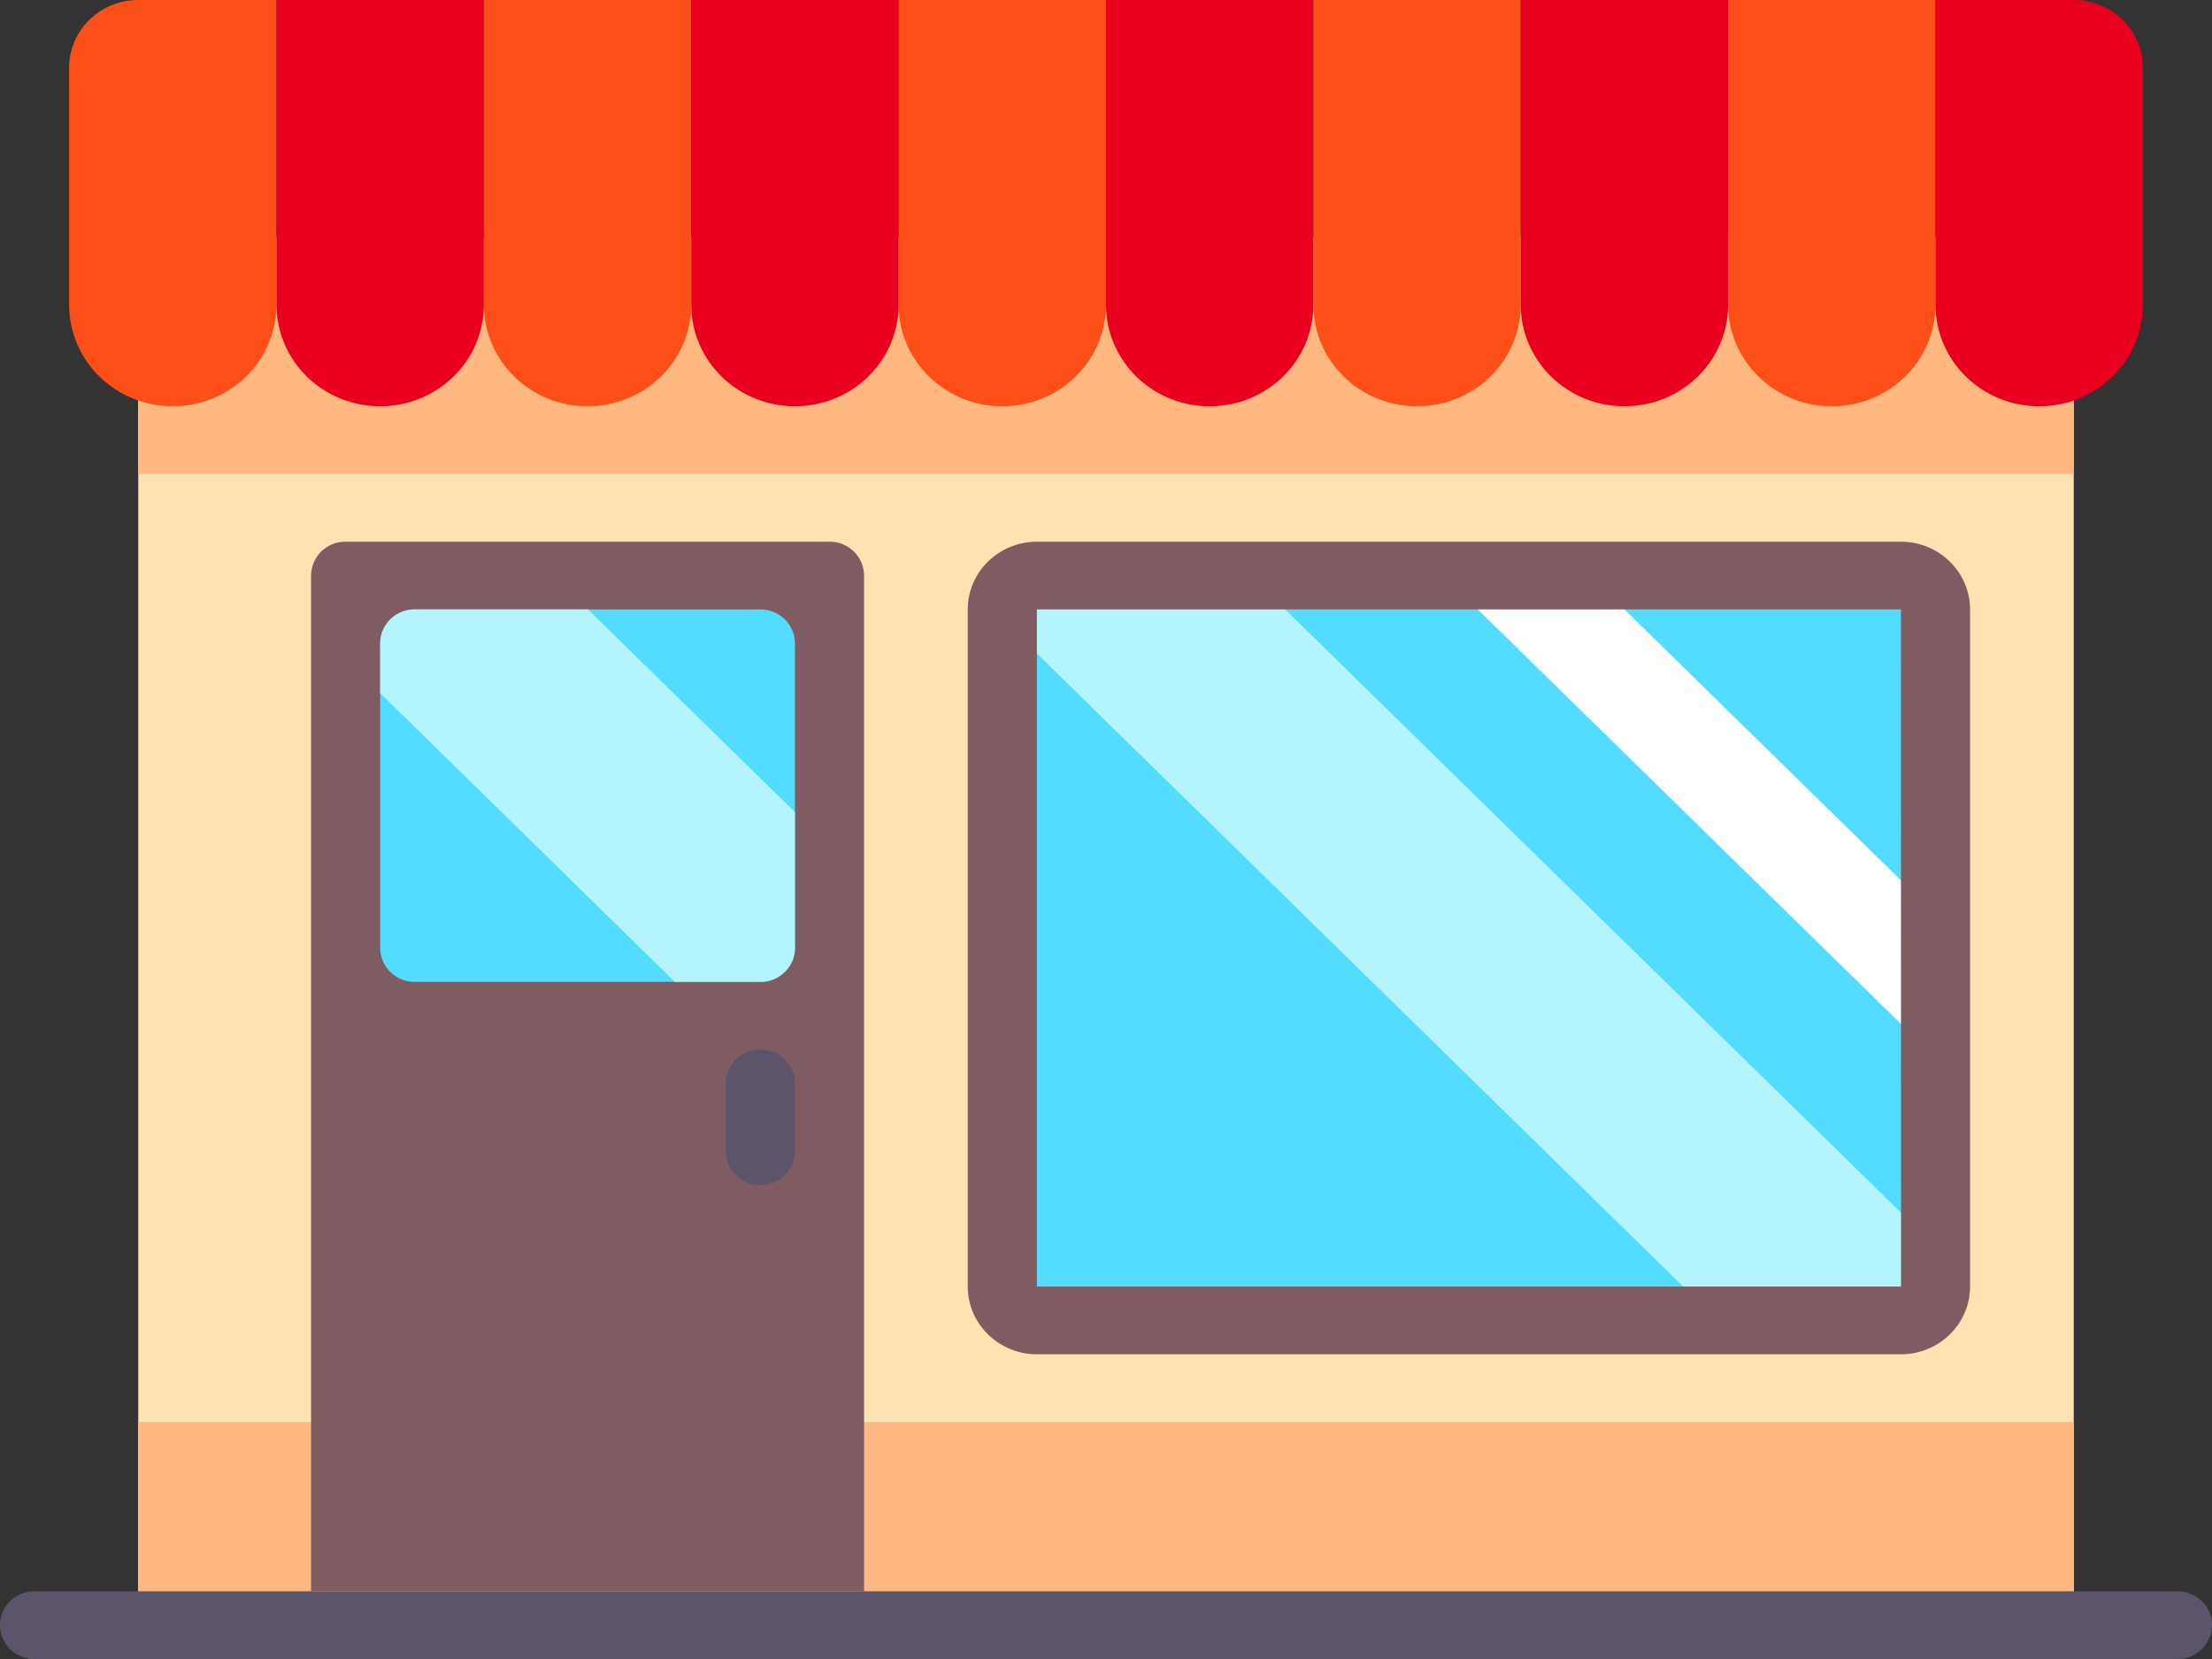 <svg xmlns="http://www.w3.org/2000/svg" width="48" height="36" viewBox="0 0 48 36">
    <rect x="0" y="0" width="48" height="36" fill="#333333" stroke="none"/>
    <g fill="none" fill-rule="nonzero">
        <path fill="#FFE1B2" d="M3 6.612h42v28.653H3z"/>
        <path fill="#FFB980" d="M3 30.857h42v4.408H3zM3 5.143h42v5.143H3z"/>
        <path fill="#7E5C62" d="M18 11.755H7.5a.742.742 0 0 0-.75.735v22.04h12V12.49a.742.742 0 0 0-.75-.735z"/>
        <path fill="#5C546A" d="M47.25 36H.75a.742.742 0 0 1-.75-.735c0-.406.335-.734.75-.734h46.5c.415 0 .75.328.75.734a.742.742 0 0 1-.75.735zM16.5 25.714a.742.742 0 0 1-.75-.734v-1.47c0-.406.335-.734.75-.734s.75.328.75.734v1.47a.742.742 0 0 1-.75.734z"/>
        <path fill="#FF4F19" d="M3.75 8.816c-1.243 0-2.25-.986-2.25-2.204V1.47C1.5.658 2.172 0 3 0h3v6.612C6 7.83 4.993 8.816 3.75 8.816z"/>
        <path fill="#E9001E" d="M8.25 8.816C7.007 8.816 6 7.83 6 6.612V0h4.5v6.612c0 1.218-1.007 2.204-2.25 2.204z"/>
        <path fill="#FF4F19" d="M12.75 8.816c-1.243 0-2.25-.986-2.25-2.204V0H15v6.612c0 1.218-1.007 2.204-2.25 2.204z"/>
        <path fill="#E9001E" d="M17.25 8.816c-1.243 0-2.25-.986-2.25-2.204V0h4.5v6.612c0 1.218-1.007 2.204-2.25 2.204z"/>
        <path fill="#FF4F19" d="M21.75 8.816c-1.243 0-2.25-.986-2.25-2.204V0H24v6.612c0 1.218-1.007 2.204-2.25 2.204z"/>
        <path fill="#E9001E" d="M26.25 8.816c-1.243 0-2.25-.986-2.25-2.204V0h4.5v6.612c0 1.218-1.007 2.204-2.25 2.204z"/>
        <path fill="#FF4F19" d="M30.75 8.816c-1.243 0-2.25-.986-2.25-2.204V0H33v6.612c0 1.218-1.007 2.204-2.25 2.204z"/>
        <path fill="#E9001E" d="M35.25 8.816c-1.243 0-2.25-.986-2.25-2.204V0h4.5v6.612c0 1.218-1.007 2.204-2.25 2.204z"/>
        <path fill="#FF4F19" d="M39.75 8.816c-1.243 0-2.25-.986-2.25-2.204V0H42v6.612c0 1.218-1.007 2.204-2.25 2.204z"/>
        <path fill="#E9001E" d="M44.25 8.816c-1.243 0-2.25-.986-2.25-2.204V0h3c.828 0 1.5.658 1.5 1.47v5.142c0 1.218-1.007 2.204-2.25 2.204z"/>
        <path fill="#53DCFF" d="M41.25 12.49H22.5a.742.742 0 0 0-.75.734v14.694c0 .406.336.735.75.735h18.75c.414 0 .75-.329.75-.735V13.224a.742.742 0 0 0-.75-.734z"/>
        <path fill="#B3F4FF" d="M37.274 28.653h3.976c.414 0 .75-.329.75-.735v-.87L27.138 12.49H21.75a.74.74 0 0 0-.621.347l16.145 15.816z"/>
        <path fill="#FFF" d="M31.318 12.49L42 22.954v-3.117l-7.5-7.347z"/>
        <path fill="#7E5C62" d="M41.25 29.388H22.5c-.827 0-1.5-.66-1.5-1.47V13.224c0-.81.673-1.469 1.5-1.469h18.75c.827 0 1.5.66 1.5 1.47v14.693c0 .81-.673 1.47-1.5 1.47zM22.5 13.224v14.694h18.752l-.002-14.694H22.5z"/>
        <path fill="#53DCFF" d="M16.5 21.306H9a.742.742 0 0 1-.75-.735V13.96c0-.406.336-.735.75-.735h7.5c.414 0 .75.33.75.735v6.612a.742.742 0 0 1-.75.735z"/>
        <path fill="#B3F4FF" d="M12.76 13.224H9a.742.742 0 0 0-.75.735v1.082l6.395 6.265H16.5c.414 0 .75-.329.75-.735v-2.947l-4.49-4.4z"/>
    </g>
</svg>
